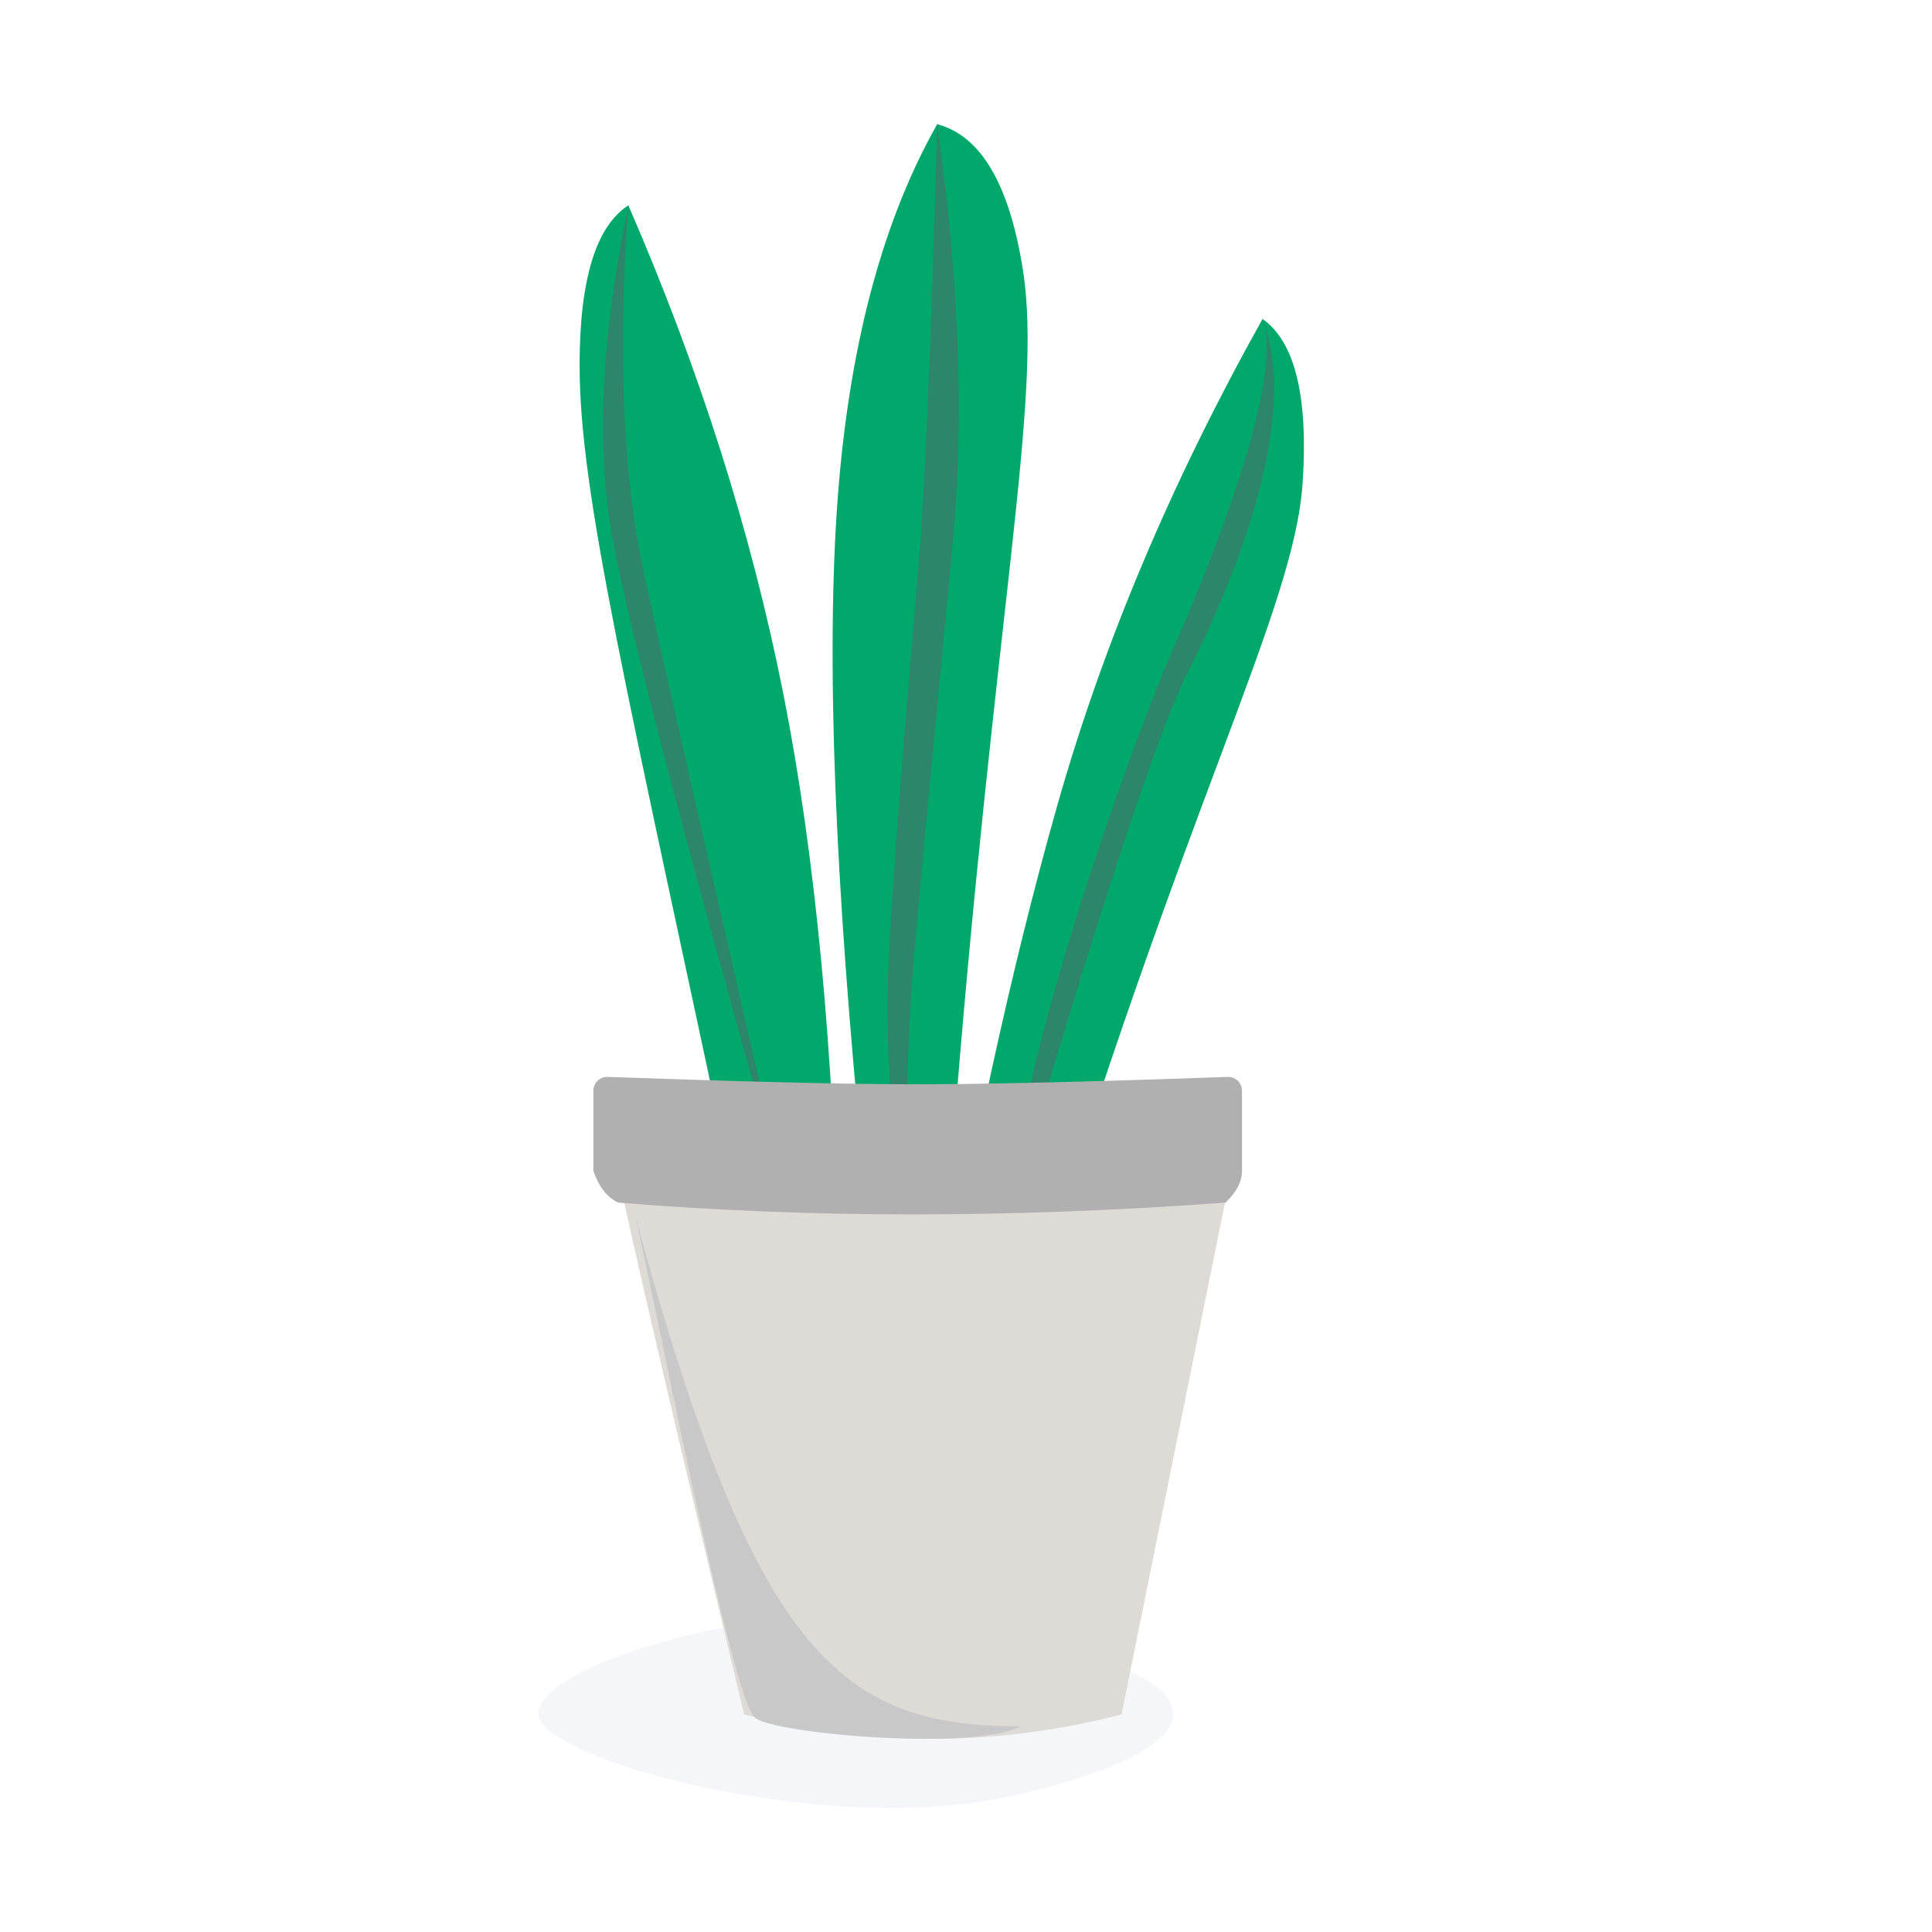 <?xml version="1.0" encoding="UTF-8"?>
<svg width="140px" height="140px" viewBox="0 0 140 140" version="1.1" xmlns="http://www.w3.org/2000/svg" xmlns:xlink="http://www.w3.org/1999/xlink">
    <title>tips</title>
    <g id="tips" stroke="none" stroke-width="1" fill="none" fill-rule="evenodd">
        <path d="M61.544,117 C51.733,117 39,121.005 39,124.198 C39,127.392 59.768,133.311 73.731,130.049 C87.693,126.787 86.41,123.082 81.928,121.159 C77.446,119.235 71.354,117 61.544,117 Z" id="Path-100-Copy" fill-opacity="0.098" fill="#92A5AD"></path>
        <g id="Group-2" transform="translate(42, 9)">
            <g id="Group">
                <path d="M11.41,78.48 C3.356,40.71 1.88293825e-14,26.764 1.88293825e-14,17.467 C1.88293825e-14,11.269 1.178,7.406 3.533,5.879 C8.704,17.795 12.448,29.599 14.766,41.291 C17.084,52.983 18.426,67.122 18.793,83.709 C19.24,105.403 16.779,103.66 11.41,78.48 Z" id="Path-28" fill="#00A86B"></path>
                <path d="M3.533,5.879 C1.57,15.338 1.178,23.33 2.356,29.853 C3.533,36.377 7.813,52.686 15.193,78.78 C9.776,55.295 6.281,39.965 4.711,32.789 C3.141,25.613 2.748,16.643 3.533,5.879 Z" id="Path-32" fill="#2D866C"></path>
                <path d="M32.395,86.999 C43.725,49.323 51.78,35.334 52.396,25.969 C52.807,19.726 51.839,15.773 49.49,14.11 C42.903,25.893 37.952,37.621 34.636,49.291 C31.321,60.962 28.256,74.992 25.441,91.38 C22.523,113.577 24.841,112.117 32.395,86.999 Z" id="Path-28" fill="#00A86B"></path>
                <path d="M27,74.454 C30.007,35.715 33.596,19.893 32.126,10.569 C31.146,4.353 29.074,0.83 25.911,0 C21.67,7.506 19.218,17.292 18.557,29.358 C17.895,41.423 18.699,58.217 20.97,79.739 C22.985,102.042 24.996,100.281 27,74.454 Z" id="Path-28" fill="#00A86B"></path>
                <path d="M25.911,0 C25.519,13.976 25.126,23.889 24.733,29.74 C24.513,33.025 22.846,51.096 22.378,60.942 C22.134,66.066 22.527,72.404 23.556,79.956 C23.635,71.499 23.831,65.323 24.144,61.43 C24.733,54.117 26.511,36.193 27.089,29.74 C27.874,20.964 27.481,11.051 25.911,0 Z" id="Path-31" fill="#2D866C"></path>
                <path d="M31.211,78.78 C31.8,67.283 40.633,43.331 42.989,38.062 C45.344,32.792 51.233,18.421 49.467,14.11 C52.411,21.295 47.111,33.751 44.167,39.499 C41.222,45.247 35.333,64.888 31.211,78.78 Z" id="Path-30" fill="#2D866C"></path>
            </g>
            <path d="M3,77 C3.793,80.922 6.766,93.667 11.919,115.235 C16.477,116.412 21.036,117 25.595,117 C30.153,117 34.712,116.412 39.27,115.235 L47,77 C31.541,78.176 16.874,78.176 3,77 Z" id="Path-27" fill="#DEDBD6"></path>
            <path d="M2.785,78.143 C1.992,77.762 1.397,77 1,75.857 L1,70.036 C1,69.484 1.448,69.036 2,69.036 C2.012,69.036 2.023,69.036 2.035,69.037 C11.713,69.378 18.904,69.556 23.608,69.571 C28.742,69.588 36.527,69.41 46.964,69.037 C47.516,69.018 47.98,69.449 47.999,70.001 C48,70.013 48,70.025 48,70.037 C48,73.227 48,75.167 48,75.857 C48,76.619 47.603,77.381 46.81,78.143 C31.342,79.286 16.667,79.286 2.785,78.143 Z" id="Path-27" fill="#B0B0B0"></path>
            <path d="M4,79 C12.75,111.388 19.167,116.099 32,116.099 C28.5,117.866 14.5,116.688 12.75,115.51 C11,114.333 5.167,83.711 4,79 Z" id="Path-33" fill="#C8C8C8"></path>
        </g>
    </g>
</svg>